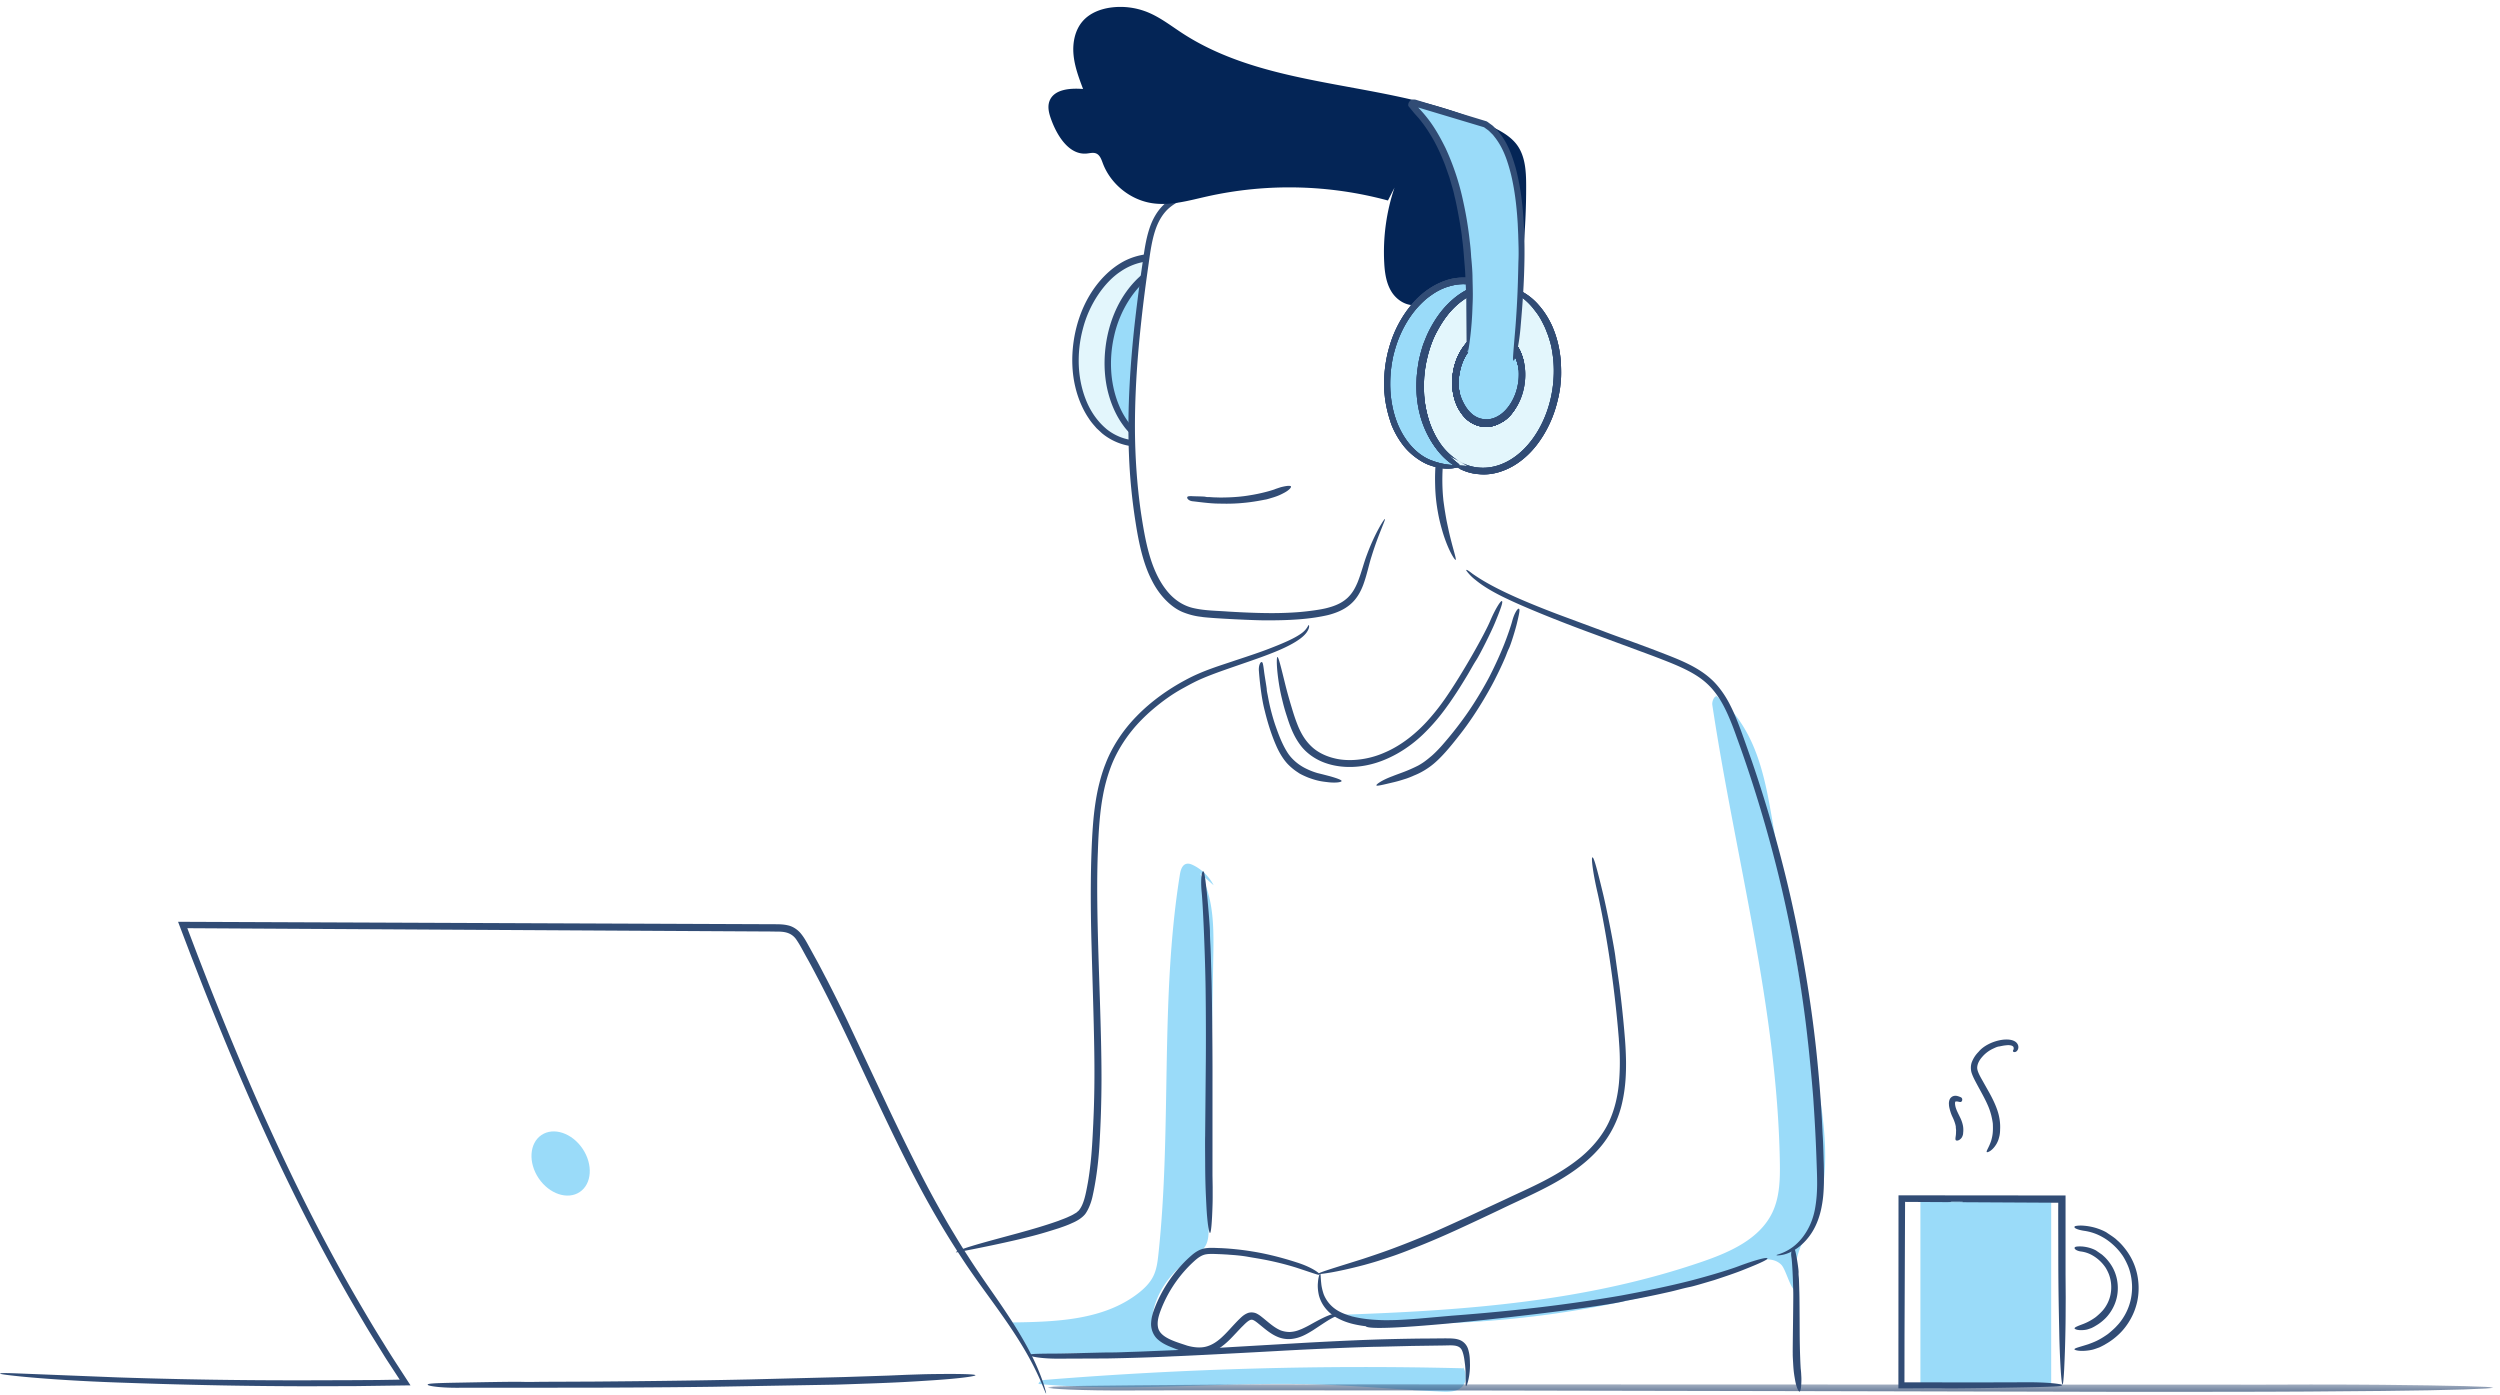 <svg xmlns="http://www.w3.org/2000/svg" xmlns:xlink="http://www.w3.org/1999/xlink" width="362" height="202" viewBox="0 0 362 202">
    <defs>
        <path id="a" d="M.762.572h209.25V1.68H.762z"/>
    </defs>
    <g fill="none" fill-rule="evenodd">
        <path fill="#FFF" d="M-1037-138H403v1499h-1440z"/>
        <path fill="#9ADBF9" d="M278.075 200.379h18.937v-26.562h-18.937zM212.007 198.132a573.445 573.445 0 0 0-60.629 1.67c-.42.035-.957.177-.995.597 13.061 1.213 26.22-.294 39.333.046 6.365.164 12.711.764 19.072 1.062 1.067.05 2.288.028 2.99-.776.861-.986.404-2.56-.395-3.595M248.817 100.935c-.436-.483-.968.506-.871 1.15 3.324 22.053 9.38 43.815 9.775 66.114.045 2.52-.005 5.139-1.101 7.408-1.833 3.788-6.078 5.684-10.057 7.056-16.818 5.799-34.34 7.1-52.12 7.705 1.708.118 2.672 1.115 4.392 1.189 16.246.698 33.652-1.574 49.058-6.514 2.964-.95 7.81-4.11 10.026-1.921.77.76 1.502 4.33 2.31 3.61.393-.35-.376-1.944-.337-2.468.164-2.17.674-3.69 1.754-5.578 3.91-6.838 2.687-15.334 1.346-23.097l-6.317-36.556c-.62-3.59-1.25-7.21-2.614-10.586-1.365-3.376-3.544-6.534-6.655-8.428M175.737 128.188a6.615 6.615 0 0 0-2.962-2.91c-.306-.15-.647-.278-.977-.198-.627.151-.847.914-.95 1.551-2.915 18.14-1.143 36.724-3.112 54.991-.116 1.074-.251 2.17-.724 3.142-.485.998-1.297 1.801-2.173 2.484-5.014 3.91-11.875 4.158-18.234 4.24.393 1.621 2.14 3.207 2.532 4.83 7.417-.663 14.685-.2 22.125-.5-1.174-.645-3.621-2.283-4.133-3.52-.393-.947-.271-2.029.002-3.017.819-2.978 2.929-5.499 5.499-7.214.702-.468 1.468-.91 1.904-1.636.439-.732.466-1.63.48-2.483l.674-39.554c.07-4.088.084-8.402-1.938-11.956"/>
        <path fill="#E3F6FC" d="M166.292 64.238c-.85.16-1.71.18-2.58.03-5.38-.9-8.73-7.59-7.5-14.95 1.23-7.35 6.59-12.58 11.96-11.68.74.12 1.44.36 2.09.68-4.59.7-8.61 5.61-9.47 12.04-.83 6.18 1.54 11.79 5.5 13.88"/>
        <path fill="#9ADBF9" d="M175.252 52.288c-.47 3.54-2.95 6.13-5.54 5.79-2.59-.35-4.3-3.5-3.83-7.04.48-3.54 2.96-6.13 5.54-5.78 2.59.34 4.3 3.49 3.83 7.03"/>
        <path fill="#9ADBF9" d="M165.882 51.038c.48-3.54 2.96-6.13 5.54-5.78 2.59.34 4.3 3.49 3.83 7.03-.47 3.54-2.95 6.13-5.54 5.79-2.59-.35-4.3-3.5-3.83-7.04m6.48-12.75a7.372 7.372 0 0 0-2.1.03c-4.59.7-8.61 5.61-9.47 12.04-.83 6.18 1.54 11.79 5.5 13.88 0 .01.01 0 .01 0 .77.42 1.6.69 2.48.81 5.4.72 10.58-4.69 11.57-12.08.98-7.39-2.59-13.96-7.99-14.68"/>
        <path fill="#9ADBF9" d="M175.252 52.288c-.47 3.54-2.95 6.13-5.54 5.79-2.59-.35-4.3-3.5-3.83-7.04.48-3.54 2.96-6.13 5.54-5.78 2.59.34 4.3 3.49 3.83 7.03"/>
        <path fill="#9ADBF9" d="M175.252 52.288c-.47 3.54-2.95 6.13-5.54 5.79-2.59-.35-4.3-3.5-3.83-7.04.48-3.54 2.96-6.13 5.54-5.78 2.59.34 4.3 3.49 3.83 7.03"/>
        <path fill="#314C75" d="M175.573 52.344c.077.013.12.088.059.657-.071.564-.21 1.644-.928 3.54-.361.95-1.178 2.627-2.282 4.003-1.073 1.404-2.451 2.401-2.978 2.694-1.037.623-2.118 1.074-3.31 1.29-.472.107-.96.108-1.441.126-1.955-.005-3.808-.822-5.131-1.922l-.794-.74c-.307-.367-.723-.797-1.093-1.377-.778-1.129-1.541-2.73-1.987-4.66-.912-3.842-.403-9.024 2.094-13.206 1.242-2.072 2.967-3.868 4.994-4.938a9.605 9.605 0 0 1 3.142-.984c1.053-.08 2.067-.02 2.958.247 1.807.478 3.035 1.524 3.796 2.285.75.796 1.106 1.347 1.154 1.42.432.548.978 1.594 1.226 2.2.357.89.542 1.463.66 1.98.142.511.229.964.316 1.638a15.683 15.683 0 0 1-.045 4.294c-.184.97-.34 1.465-.41 1.453-.214-.02.17-2.132-.43-5.61-.22-1.256-.576-2.309-1.096-3.475-.54-1.148-1.283-2.457-2.763-3.757l-.773-.563c-.381-.2-.821-.482-1.317-.64-.97-.38-2.033-.465-2.445-.454-.101.013-.618-.028-1.434.141a8.65 8.65 0 0 0-3.06 1.334c-2.318 1.522-4.552 4.713-5.466 8.34a17.871 17.871 0 0 0-.571 5.452c.094 1.766.474 3.405 1.009 4.75 1.064 2.736 2.765 4.048 3.003 4.27 1.128.911 2.704 1.611 4.408 1.646 1.697.012 3.433-.579 4.783-1.56 2.767-1.946 4.113-4.758 4.587-5.934.956-2.422 1.366-3.97 1.565-3.94"/>
        <path fill="#314C75" d="M180.252 52.73c.077.01.124.084.08.654-.052.567-.153 1.65-.808 3.569-.33.96-1.09 2.665-2.149 4.077-1.024 1.439-2.37 2.48-2.887 2.792-1.014.657-2.082 1.143-3.264 1.398-.47.123-.956.14-1.436.175-1.956.059-3.835-.695-5.193-1.75l-.817-.715c-.32-.356-.75-.771-1.14-1.34-.814-1.102-1.63-2.676-2.14-4.591-1.038-3.81-.702-9.004 1.653-13.268 1.172-2.112 2.837-3.964 4.828-5.101a9.618 9.618 0 0 1 3.107-1.088c1.05-.115 2.065-.088 2.964.149 1.823.418 3.085 1.422 3.87 2.158.778.77 1.151 1.309 1.202 1.38.448.534 1.03 1.56 1.296 2.158.387.877.593 1.444.728 1.956.158.507.26.957.37 1.628.3 1.854.202 3.319.097 4.294-.151.974-.29 1.475-.36 1.465-.215-.014.099-2.137-.616-5.594-.262-1.247-.655-2.287-1.213-3.436-.578-1.13-1.363-2.413-2.886-3.662l-.792-.537c-.389-.188-.835-.455-1.337-.597-.98-.347-2.047-.396-2.46-.372-.099.016-.617-.007-1.427.188a8.7 8.7 0 0 0-3.013 1.435c-2.266 1.599-4.393 4.863-5.186 8.516a17.862 17.862 0 0 0-.39 5.47c.154 1.76.588 3.387 1.167 4.713 1.153 2.699 2.897 3.955 3.143 4.168 1.157.873 2.756 1.52 4.46 1.499 1.696-.045 3.41-.693 4.728-1.718 2.701-2.036 3.952-4.892 4.387-6.083.873-2.453 1.234-4.014 1.434-3.99M189.499 90.513c.039.005.067.037.06.2.004.166-.081.462-.371.878-.595.832-2.135 1.868-5.187 3.044-1.53.617-4.351 1.554-6.967 2.475-1.306.466-2.556.944-3.545 1.401-.978.462-1.751.909-2.158 1.126-1.635.891-3.055 1.931-4.443 3.108a25.93 25.93 0 0 0-1.588 1.481c-2.045 2.072-3.605 4.511-4.5 6.954a23.997 23.997 0 0 0-1.121 4.18c-.391 2.08-.607 4.8-.705 7.933-.258 6.26.057 14.094.3 21.79.12 3.849.225 7.665.224 11.236a163.86 163.86 0 0 1-.313 9.747c-.188 2.86-.561 5.249-.936 6.94-.336 1.73-1.052 2.737-1.152 2.837-.444.534-1.182.977-1.858 1.256-.69.329-1.383.555-1.88.732-2.926.934-3.678 1.097-5.79 1.618-2.92.685-5.212 1.14-6.767 1.452-1.563.298-2.364.49-2.391.42-.03-.07.76-.437 2.296-.894 1.53-.471 3.792-1.072 6.647-1.847 2.064-.569 3.854-1.08 5.89-1.797.495-.2 1.032-.374 1.542-.625.266-.115.53-.24.768-.391.115-.074.265-.14.359-.222a4.96 4.96 0 0 1 .275-.24c.743-.867 1.018-2.33 1.325-3.998.115-.605.382-2.376.527-4.198.154-1.82.223-3.681.265-4.416.008-.36.198-3.632.167-8.386-.022-4.756-.246-10.997-.412-17.277-.18-6.28-.17-12.608.197-17.51.184-2.454.529-4.548.92-6.075.386-1.53.764-2.5.878-2.784.895-2.374 2.468-4.861 4.543-6.97 2.062-2.124 4.566-3.897 7.08-5.238 2.53-1.376 5.112-2.106 7.202-2.828 2.109-.692 3.793-1.266 4.806-1.663 2.03-.777 3.618-1.467 4.578-2.126.997-.638 1.148-1.336 1.235-1.322"/>
        <path fill="#314C75" d="M174.189 126.165c.156-.012.248.172.552 2.97.149 1.406.47 5.101.461 5.921.003.82.068 1.587.096 2.391l.035.96c.036 1.286.072 2.55.103 3.705.038 1.265.151 8.177.133 14.824l-.001 13.27.027 1.716c-.003 1.31.009 1.642-.02 2.576-.075 2.581-.217 4.035-.367 4.038-.148.003-.401-1.47-.528-4.032-.091-1.854-.162-3.22-.172-6.19 0-.54-.029-3.134-.004-3.77l.1-11.096c.038-5.419-.035-10.888-.053-11.41-.08-4.302-.36-10.95-.548-12.829-.184-1.879.029-3.03.186-3.044M212.312 82.538c.055-.056.187-.02.933.56.782.537 2.271 1.55 5.353 2.968 1.541.726 4.4 1.914 7.13 2.94l6.237 2.315c1.85.72 3.621 1.32 5.455 1.997l2.188.819c2.883 1.129 5.918 2.155 8.138 4.176.603.529 1.81 1.808 2.838 3.897 1.055 2.082 1.948 4.83 3.065 7.946 2.156 6.256 4.47 14.197 6.152 22.123 1.705 7.92 2.834 15.797 3.39 21.76.587 5.963.703 10.002.73 10.288.084 1.146.123 3.094.16 4.183.041 1.594.036 2.607-.002 3.507-.043.899-.102 1.69-.33 2.844-.315 1.589-.907 2.97-1.655 4-.737 1.037-1.583 1.746-2.334 2.184-.754.446-1.408.626-1.846.693-.44.069-.67.047-.673.016-.032-.112.94-.168 2.275-1.127 1.318-.935 2.9-2.92 3.356-5.937.352-2.167.251-4.112.17-6.401a238.726 238.726 0 0 0-.432-8.503c-.055-1.31-.649-7.567-.84-9.1-.043-.371-.386-3.797-1.176-8.725-.778-4.928-2.026-11.356-3.693-17.716-1.64-6.367-3.657-12.667-5.422-17.477-.848-2.42-1.707-4.413-2.595-5.738-.874-1.335-1.675-2.01-1.9-2.214-1.917-1.688-4.739-2.718-7.584-3.817l-8.6-3.186c-5.575-2.035-10.385-4.045-12.467-5.052-2.096-.97-3.688-1.953-4.673-2.78a6.387 6.387 0 0 1-1.063-1.014c-.218-.255-.313-.401-.285-.43M230.57 124.154c.139-.034.34.248 1.446 4.827.578 2.298 1.784 8.397 1.917 9.766.192 1.362.37 2.638.56 3.974l.195 1.6c.252 2.144.46 4.25.612 6.19.04.53.125 1.656.15 3.232.009 1.574-.037 3.62-.555 5.906-.494 2.278-1.63 4.792-3.51 6.84-1.853 2.071-4.264 3.701-6.73 5.043-2.482 1.343-5.006 2.436-7.32 3.56a451.24 451.24 0 0 1-6.368 2.982c-3.752 1.72-6.367 2.705-6.55 2.78-.735.298-1.992.776-2.707 1.015-2.092.706-2.63.868-4.146 1.29-2.101.555-3.761.91-4.897 1.105-1.138.194-1.747.257-1.764.184-.037-.165 2.342-.868 6.412-2.149 2.935-.972 5.085-1.708 9.649-3.613.837-.328 4.77-2.133 5.74-2.574l5.512-2.564c3.107-1.485 7.322-3.185 10.758-6.048 1.7-1.427 3.126-3.174 4.01-5.068.88-1.899 1.274-3.872 1.44-5.6.299-3.476-.014-5.985-.017-6.416a172.47 172.47 0 0 0-1.423-12.167c-.618-4.03-1.33-7.533-1.684-9.072-.705-3.078-.888-4.983-.73-5.023"/>
        <path fill="#314C75" d="M255.915 182.195c.053.12-.127.362-3.654 1.75-.885.358-2.517.912-4.061 1.418-1.556.46-3.017.902-3.56 1-1.08.22-2.072.533-3.131.755l-1.262.279c-1.691.368-3.36.696-4.89.975-3.32.988-36.772 4.937-37.608 3.66-.646-.06-1.74-.268-2.342-.458-.884-.26-1.412-.541-1.875-.78-.445-.278-.843-.525-1.318-1.027a5.079 5.079 0 0 1-1.231-2.176c-.16-.706-.197-1.312-.154-1.79.065-.96.273-1.426.323-1.418.098.012.06.522.16 1.424.038.45.154.992.354 1.588a4.712 4.712 0 0 0 1.179 1.739c.838.783 1.826 1.16 2.978 1.49 1.176.297 2.582.493 4.538.537.357.004 1.39.009 2.445-.05 1.053-.05 2.125-.142 2.548-.168.207-.02 2.106-.186 4.86-.431 2.75-.205 6.352-.515 9.964-.906 7.229-.743 14.464-1.974 15.147-2.125 2.834-.527 6.434-1.261 9.596-2.076 3.158-.827 5.889-1.684 7.062-2.148 2.368-.87 3.859-1.23 3.932-1.062M259.676 180.763c.156-.017.241.05.451 1.154.106.555.333 2.021.308 2.35-.019.327.038.631.05.951l.014.382.045 1.474c.023.503.04 3.251.05 5.878.008 1.315.033 2.6.07 3.569.033.968.076 1.618.08 1.665.024.183.053.496.062.672.026.515.044.645.036 1.014-.013 1.02-.116 1.608-.267 1.625-.145.016-.434-.542-.626-1.55-.13-.732-.234-1.272-.298-2.455-.008-.215-.08-1.248-.06-1.501-.03-.259.108-8.527.07-8.932-.03-1.7-.145-4.328-.27-5.066-.12-.736.13-1.212.285-1.23M.02 198.905c.006-.078.281-.12 2.546-.034l14.477.576a756.61 756.61 0 0 0 18.09.386c6.832.072 13.242.018 15.562.017l4.12-.026c.678-.01 1.351-.023 2.023-.033l1.006-.019.035-.004-.013-.016-.196-.298-.74-1.132c-.49-.758-.998-1.507-1.47-2.287-.956-1.552-1.94-3.087-2.852-4.657-3.75-6.28-7.139-12.626-10.05-18.514-.829-1.7-2.668-5.387-5.463-11.632a393.12 393.12 0 0 1-4.874-11.368 537.465 537.465 0 0 1-2.93-7.266c-.507-1.306-1.034-2.656-1.578-4.053l-1.93-5.07c19.053.077 48.261.198 72.956.3l8.924.036 4.252.017c.685.007 1.416-.018 2.172.163.767.162 1.491.678 1.933 1.255.465.578.78 1.18 1.092 1.743l.93 1.69c.621 1.106 1.171 2.208 1.732 3.262a255.724 255.724 0 0 1 2.97 5.962l5.917 12.581a379.293 379.293 0 0 0 4.285 8.746 150.901 150.901 0 0 0 3.844 7.125c.501.9 1.003 1.72 1.54 2.608a81.83 81.83 0 0 0 1.835 2.94c1.964 3.072 3.91 5.701 5.478 8.077 1.585 2.363 2.82 4.453 3.7 6.207a31.455 31.455 0 0 1 1.741 4.116c.304.964.424 1.47.391 1.48-.039.011-.237-.478-.62-1.415a41.895 41.895 0 0 0-1.965-4.002c-.946-1.705-2.238-3.732-3.87-6.037-1.615-2.318-3.6-4.896-5.61-7.947-5.814-8.84-9.146-15.935-16.267-31.2-.658-1.383-2.559-5.402-4.648-9.394-.524-.997-1.045-2-1.579-2.95-.533-.936-1.02-1.92-1.517-2.65-.94-1.535-2.56-1.246-3.47-1.305l-84.805-.48a4186.17 4186.17 0 0 0 1.492 3.925l1.623 4.181a568.434 568.434 0 0 0 3.042 7.55c1.936 4.67 3.636 8.632 5.11 11.87 2.931 6.482 4.764 10.147 5.203 11.031 2.322 4.7 5.065 9.878 7.83 14.668 1.388 2.391 2.75 4.704 4.073 6.807a114.099 114.099 0 0 0 1.901 3.013l2.046 3.153c-2.777.037-5.457.074-8.036.11-2.394.006-4.694.014-6.892.021a759.546 759.546 0 0 1-11.933-.116c-7.084-.129-12.357-.317-15.422-.423-5.369-.19-9.658-.477-12.602-.735a91.875 91.875 0 0 1-3.375-.345c-.768-.097-1.166-.169-1.164-.208"/>
        <g transform="translate(151 199.878)">
            <mask id="b" fill="#fff">
                <use xlink:href="#a"/>
            </mask>
            <path fill="#314C75" d="M.762 1.056C.762.899 1.53.82 12.74.718 18.376.666 33.151.54 36.415.578c3.265.04 6.335-.001 9.542-.001h3.83c5.131.003 10.174.005 14.784.005 10.093 0 110.29.047 112.171.036 1.882-.012 5.075-.025 6.86-.021 5.233.013 6.562.005 10.297.042 10.311.1 16.113.267 16.113.417 0 .148-5.898.376-16.123.477-7.405.074-12.859.135-24.717.137-2.157 0-12.514.025-15.058 0-2.47-.024-85.746-.205-89.926-.205-17.196 0-43.797-.056-51.347-.007-7.55.05-12.079-.245-12.079-.402" mask="url(#b)"/>
        </g>
        <path fill="#314C75" d="M149.079 196.233c.006-.158.263-.225 3.94-.235 1.854-.017 6.7-.168 7.772-.165 1.072.01 2.079-.056 3.132-.083l1.257-.043 4.85-.202c1.658-.047 10.702-.594 19.427-1.097 4.362-.237 8.645-.428 11.88-.504 3.234-.078 5.414-.092 5.57-.088l2.262-.021c.842.004 1.446-.004 2.014.172.554.157 1.115.59 1.369 1.295.317.965.28 1.7.303 2.39-.005.679-.067 1.25-.145 1.706-.162.912-.361 1.364-.428 1.35-.08-.016-.05-.51-.053-1.406a16.725 16.725 0 0 0-.086-1.634c-.078-.616-.148-1.413-.42-2.068-.382-.94-1.44-.79-2.693-.773l-4.603.067-4.942.12c-.405-.02-7.442.21-14.552.615-7.108.396-14.297.752-14.986.765-2.826.146-6.43.252-9.64.313-3.208.014-6.02.026-7.264.03-2.49-.01-3.971-.35-3.964-.504M61.928 200.514c.002-.157.294-.233 4.543-.308 2.138-.038 7.738-.151 8.976-.117 1.237.04 2.401-.005 3.616-.008l1.452-.004 5.603-.026c1.914-.015 12.365-.087 22.424-.308l13.681-.347 6.402-.211 2.598-.111c1.983-.063 2.486-.091 3.902-.108 3.91-.053 6.115.016 6.121.167.006.147-2.218.472-6.089.727-2.803.183-4.869.322-9.364.476-.818.025-4.744.178-5.709.178-.468.007-8.597.148-16.808.29-8.21.112-16.504.126-17.297.131l-19.473.013c-2.863.029-4.579-.277-4.578-.434"/>
        <path fill="#314C75" d="M191.065 184.524c-.074.175-.28.04-3.448-.997a42.32 42.32 0 0 0-3.656-.95c-1.394-.3-2.716-.491-3.191-.581-.951-.176-1.86-.25-2.808-.315-.376-.035-.755-.046-1.131-.071-.75-.02-1.547-.086-2.161.01-.599.09-1.12.443-1.613.874-.526.476-2.355 2.098-3.894 4.88a18.712 18.712 0 0 0-1.057 2.27c-.312.803-.57 1.672-.443 2.447.195 1.576 2.513 2.172 4.254 2.76.911.253 1.834.354 2.667.153.836-.202 1.581-.686 2.232-1.27.654-.583 1.233-1.245 1.811-1.87.292-.311.577-.617.875-.902.29-.282.619-.592 1.073-.787.448-.22 1.082-.155 1.445.06.388.2.63.425.872.61.478.39.874.726 1.212.983.673.519 1.107.704 1.164.732.456.237 1.269.363 1.735.293.681-.067 1.107-.27 1.482-.414.375-.17.7-.326 1.184-.591 1.325-.743 2.449-1.345 3.287-1.558.838-.225 1.308-.162 1.31-.104.012.089-.429.202-1.152.56-.735.35-1.691 1.027-2.996 1.877-.953.586-1.869 1.132-3.151 1.262a4.087 4.087 0 0 1-2.064-.348c-.708-.307-1.375-.806-2.067-1.377l-.671-.546c-.305-.246-.656-.506-.879-.514-.437-.086-1.198.793-1.44 1.01-.066.062-.385.393-.902.949-.526.545-1.225 1.365-2.324 2.12a5.38 5.38 0 0 1-1.996.843c-.768.148-1.588.1-2.372-.072-.789-.17-1.554-.446-2.304-.74-.744-.297-1.56-.61-2.256-1.224-.724-.598-1.088-1.634-1.004-2.515.057-.89.35-1.682.644-2.404a19.445 19.445 0 0 1 2.075-3.803c1.492-2.12 2.919-3.296 3.16-3.514.501-.43 1.162-.882 1.966-1 .786-.116 1.518-.036 2.282-.021 1.522.074 3.082.244 4.537.484 2.916.47 5.39 1.253 6.476 1.603 2.186.697 3.301 1.58 3.237 1.708"/>
        <path fill="#FFF" d="M199.021 24.74c-8.19-.033-16.365.97-24.38 2.657-2.129.448-4.358 1.003-5.928 2.51-1.914 1.837-2.419 4.66-2.799 7.286-1.918 13.226-3.216 26.763-.76 39.899.502 2.684 1.181 5.392 2.639 7.7.849 1.344 1.983 2.549 3.416 3.237 1.482.712 3.17.825 4.812.927 4.786.295 9.608.59 14.36-.053 1.901-.257 3.899-.726 5.241-2.095 1.31-1.337 1.748-3.27 2.279-5.063a34.712 34.712 0 0 1 2.701-6.561"/>
        <path fill="#314C75" d="M199.02 24.811c0 .078-.119.138-1.105.193-.986.066-2.84.111-6.294.39-1.739.136-4.877.473-7.816.916-2.938.44-5.676.97-6.67 1.144-1.978.371-3.88.7-5.646 1.382-.702.275-1.365.624-1.936 1.071-1.164.887-1.892 2.226-2.33 3.627-.44 1.41-.648 2.874-.849 4.29-.209 1.548-.983 6.548-1.559 13.231-.279 3.341-.487 7.106-.475 11.056.022 3.95.286 8.085.873 12.134.614 4.018 1.334 8.13 3.568 11.064 1.093 1.465 2.554 2.453 4.178 2.775 1.614.352 3.288.35 4.801.466 3.036.187 5.57.255 7.377.22 1.81-.036 2.892-.135 3.035-.146 1.151-.099 3.102-.333 4.112-.623 1.501-.396 2.3-.926 2.884-1.477.578-.567.978-1.18 1.41-2.2.57-1.42.902-2.846 1.358-4.013a30.05 30.05 0 0 1 1.251-2.913c.77-1.536 1.294-2.28 1.353-2.249.072.04-.307.88-.92 2.466a44.922 44.922 0 0 0-1.019 2.95c-.38 1.165-.632 2.545-1.194 4.093-.412 1.108-1.016 2.147-1.933 2.9-.903.757-2.003 1.202-3.177 1.505-2.366.544-5.066.774-8.784.763-1.37.032-7.77-.269-9.39-.479-.189-.053-1.215-.067-2.789-.685-1.59-.62-3.377-2.269-4.553-4.634-1.226-2.356-1.876-5.325-2.357-8.44a82.736 82.736 0 0 1-.955-9.863c-.27-6.75.251-13.52.821-18.73.585-5.213 1.16-8.89 1.244-9.534.191-1.32.395-2.754.853-4.206.446-1.44 1.235-2.933 2.531-3.966 1.29-1.037 2.881-1.56 4.416-1.932 1.547-.359 3.075-.645 4.567-.927 5.961-1.117 11.264-1.59 13.605-1.77 2.344-.184 4.227-.185 5.52-.113 1.293.068 1.995.188 1.994.264M206.653 55.545c-.074-.022-.117-.088-.037-.518.09-.425.28-1.227.902-2.635.309-.71.957-1.957 1.728-3.041.749-1.105 1.723-1.991 2.13-2.237.783-.521 1.616-.95 2.564-1.101a5.025 5.025 0 0 1 1.15-.055 4.151 4.151 0 0 1 2.174.774c.63.443 1.079 1.045 1.405 1.64.175.327.517 1.045.719 2.086.21 1.044.25 2.382.088 3.875a15.638 15.638 0 0 1-1.321 4.78c-.74 1.608-1.94 3.247-3.697 4.128-.866.434-1.79.667-2.684.803-.447.067-.89.11-1.322.142l-1.1.058c-.017-.004-.02.008-.022.027l-.091.499-.165 1.127c-.09.735-.15 1.433-.183 2.08-.127 2.589.112 4.33.11 4.453.066.492.182 1.326.262 1.79.22 1.363.322 1.7.52 2.665.607 2.657 1.152 4.118.993 4.185-.113.055-1.038-1.29-1.857-3.961-.282-.967-.508-1.816-.69-2.83a24.634 24.634 0 0 1-.414-3.807c-.005-.294-.038-1.15-.006-2.018.024-.868.1-1.748.154-2.092.01-.084.053-.511.163-1.192.029-.17.048-.357.089-.557.044-.234.092-.484.14-.75l.062-.327.03-.167c.02-.045-.005-.143.075-.12l.713-.024.826-.034c1.078-.06 2.324-.165 3.508-.635 1.186-.451 2.232-1.38 2.994-2.543 1.529-2.346 2.106-5.276 2.106-7.463.048-2.227-.695-3.638-.827-3.842-.5-.951-1.507-1.79-2.767-1.871-1.254-.11-2.545.414-3.5 1.214-.974.795-1.692 1.78-2.246 2.62-.555.846-.925 1.57-1.134 2.023-.823 1.804-1.374 2.895-1.542 2.85"/>
        <path fill="#042556" d="M201.922 27.174a29.27 29.27 0 0 0-1.49 10.805c.074 1.481.28 3.01 1.064 4.27.784 1.258 2.278 2.177 3.732 1.883a17.126 17.126 0 0 0-.534 11.015c.291 1 1.06 2.185 2.057 1.892.578-.17.893-.777 1.142-1.325l1.667-3.662c.646-1.42 1.318-2.879 2.447-3.959 1.128-1.079 2.835-1.704 4.286-1.126.782.311 1.716.924 2.347.367.267-.237.354-.612.426-.963a96.911 96.911 0 0 0 1.921-19.562c-.007-2.01-.122-4.153-1.295-5.783-.866-1.202-2.203-1.967-3.533-2.618-14.138-6.922-31.76-5.008-44.954-13.597-1.65-1.074-3.224-2.31-5.05-3.05a10.48 10.48 0 0 0-5.129-.69c-1.57.183-3.159.77-4.212 1.951-1.156 1.293-1.524 3.14-1.37 4.867.153 1.727.772 3.374 1.384 4.996-1.854-.145-4.22.017-4.866 1.761-.34.92-.022 1.942.326 2.86.885 2.328 2.59 4.962 5.07 4.727.46-.044.945-.188 1.372-.008.54.227.75.861.955 1.41 1.13 3.011 3.97 5.311 7.151 5.788 2.655.4 5.324-.389 7.944-.977a54.653 54.653 0 0 1 26.195.587"/>
        <path fill="#314C75" d="M171.907 72.034c.029-.154.103-.22.918-.179.412.019 1.48.024 1.71.075.23.065.455.036.685.051l.275.018c.368.028.73.026 1.062.039.362.003 2.354.022 4.245-.293a24.511 24.511 0 0 0 2.544-.525 16.85 16.85 0 0 0 1.168-.344 5.56 5.56 0 0 1 .464-.171c.359-.115.445-.156.71-.213.73-.17 1.184-.189 1.244-.048.059.132-.25.517-.93.885-.491.262-.858.458-1.71.719-.156.042-.897.284-1.09.296-.092.012-1.668.355-3.283.487-1.614.161-3.245.093-3.4.09-1.284.008-3.246-.281-3.805-.334-.565-.051-.84-.399-.807-.553"/>
        <path fill="#9ADBF9" d="M211.292 67.404c-.85.16-1.71.18-2.58.03-5.38-.9-8.73-7.59-7.5-14.95 1.23-7.35 6.59-12.58 11.96-11.68.74.12 1.44.36 2.09.68-4.59.7-8.61 5.61-9.47 12.04-.83 6.18 1.54 11.79 5.5 13.88"/>
        <path fill="#9ADBF9" d="M220.252 55.455c-.47 3.54-2.95 6.13-5.54 5.79-2.59-.35-4.3-3.5-3.83-7.04.48-3.54 2.96-6.13 5.54-5.78 2.59.34 4.3 3.49 3.83 7.03"/>
        <path fill="#E3F6FC" d="M210.882 54.205c.48-3.54 2.96-6.13 5.54-5.78 2.59.34 4.3 3.49 3.83 7.03-.47 3.54-2.95 6.13-5.54 5.79-2.59-.35-4.3-3.5-3.83-7.04m6.48-12.75a7.373 7.373 0 0 0-2.1.03c-4.59.7-8.609 5.61-9.47 12.04-.83 6.18 1.54 11.79 5.5 13.88 0 .01.01 0 .01 0 .77.42 1.601.69 2.48.81 5.4.72 10.58-4.69 11.57-12.08.98-7.39-2.59-13.96-7.99-14.68"/>
        <path fill="#9ADBF9" d="M220.252 55.455c-.47 3.54-2.95 6.13-5.54 5.79-2.59-.35-4.3-3.5-3.83-7.04.48-3.54 2.96-6.13 5.54-5.78 2.59.34 4.3 3.49 3.83 7.03"/>
        <path fill="#9ADBF9" d="M220.252 55.455c-.47 3.54-2.95 6.13-5.54 5.79-2.59-.35-4.3-3.5-3.83-7.04.48-3.54 2.96-6.13 5.54-5.78 2.59.34 4.3 3.49 3.83 7.03"/>
        <path fill="#314C75" d="M211.305 67.474c.014.072-.037.16-.609.28-.558.094-1.725.3-3.703-.403-.993-.335-2.65-1.38-3.752-2.797-1.113-1.4-1.758-2.959-1.914-3.533a18.34 18.34 0 0 1-.786-3.39c-.035-.466-.11-.929-.108-1.393a19.309 19.309 0 0 1 .555-5.329c.235-.842.913-3.75 3.307-6.679 1.176-1.445 2.858-2.836 4.94-3.576 1.033-.386 2.182-.512 3.302-.44.28.03.563.046.84.092a7.87 7.87 0 0 1 1.246.338c.453.161.811.344 1.18.52.352.17.818.39 1.053.517-.692.146-1.383.282-2.043.468l-.996.262c-.203.07-.295.126-.449.19a5.726 5.726 0 0 0-.806.414c-.269.14-.513.316-.757.49-.975.697-1.799 1.553-2.482 2.456-1.378 1.81-2.163 3.808-2.614 5.533-.87 3.504-.492 5.907-.493 6.052.05.644.263 1.716.4 2.308.447 1.73.677 2.133 1.212 3.277a11.005 11.005 0 0 0 2.415 3.226c.343.32.624.546.82.694.19.158.28.257.262.29-.017.033-.147.005-.387-.088-.246-.082-.587-.25-1.005-.524-.824-.543-1.969-1.543-2.892-3.172a14.086 14.086 0 0 1-1.458-3.6c-.333-1.33-.569-2.91-.462-5.066.011-.392.118-1.525.327-2.662.24-1.13.577-2.258.766-2.682.083-.149.437-1.375 1.595-3.204.582-.906 1.375-1.965 2.527-2.963a10.713 10.713 0 0 1 2.002-1.387c.184-.114.39-.197.592-.288l.31-.136.155-.069.033-.01c.078-.025.158-.048.232-.058.07-.003.027-.022-.007-.038l-.104-.046a1.582 1.582 0 0 0-.126-.04 4.456 4.456 0 0 0-.688-.1c-.933-.14-1.928-.032-2.88.25-.96.266-1.874.742-2.68 1.334-.829.568-1.528 1.28-2.147 1.991-2.455 2.941-3.08 6.08-3.217 6.47a18.646 18.646 0 0 0-.5 4.887c.054 1.74.39 3.523 1.004 5.088.617 1.565 1.517 2.89 2.455 3.795.93.922 1.877 1.412 2.471 1.63 1.187.461 2.206.62 2.92.67.714.057 1.13.067 1.144.15"/>
        <path fill="#314C75" d="M220.323 55.464c.077.01.13.05.135.33.002.28-.024.814-.321 1.765a7.793 7.793 0 0 1-1.015 2.04c-.496.726-1.168 1.263-1.436 1.412-.521.316-1.053.583-1.662.716-.24.062-.491.073-.738.09-1.01.035-1.98-.361-2.671-.897-.387-.265-1.57-1.405-2.062-3.335-.515-1.892-.347-4.448.823-6.56.582-1.046 1.408-1.972 2.416-2.548a4.83 4.83 0 0 1 1.582-.553c.539-.061 1.059-.043 1.519.076.936.214 1.58.725 1.977 1.097.394.389.582.659.607.695.23.265.528.776.659 1.075.36.883.425 1.12.525 1.785.217 1.856-.23 2.839-.338 2.812-.178-.02-.152-1.048-.541-2.645a6.863 6.863 0 0 0-.608-1.573c-.277-.512-.644-1.088-1.321-1.642-.128-.09-.502-.366-.94-.492a3.43 3.43 0 0 0-1.076-.167c-.073.002-.946-.038-1.981.706-1.033.715-2.037 2.218-2.42 3.92-.418 1.698-.215 3.524.33 4.752.53 1.258 1.328 1.834 1.44 1.933.53.397 1.253.695 2.027.685a3.77 3.77 0 0 0 2.168-.787c1.256-.94 1.849-2.282 2.038-2.845.383-1.151.706-1.862.884-1.845"/>
        <path fill="#314C75" d="M210.813 54.195c-.078-.01-.131-.05-.135-.332-.002-.279.026-.812.324-1.762a7.846 7.846 0 0 1 1.018-2.039c.496-.725 1.168-1.263 1.436-1.412.522-.315 1.054-.582 1.665-.712.241-.063.491-.072.739-.089 1.005-.026 1.976.36 2.668.901.387.265 1.568 1.407 2.056 3.338.51 1.894.344 4.446-.826 6.56-.583 1.046-1.412 1.97-2.42 2.544a4.914 4.914 0 0 1-1.582.552c-.539.06-1.06.045-1.521-.078-.936-.218-1.576-.73-1.973-1.103-.392-.389-.58-.66-.605-.695-.231-.266-.528-.777-.658-1.076-.362-.883-.425-1.12-.526-1.785-.217-1.855.23-2.838.34-2.812.178.02.152 1.05.539 2.645.142.577.342 1.052.609 1.573.276.513.643 1.09 1.319 1.645.129.091.502.366.939.496.43.152.891.173 1.073.17.073-.006.947.035 1.984-.706 1.035-.713 2.039-2.215 2.422-3.917.416-1.699.22-3.524-.325-4.753-.529-1.258-1.324-1.836-1.435-1.935a3.408 3.408 0 0 0-2.029-.687 3.749 3.749 0 0 0-2.169.782c-1.255.94-1.849 2.281-2.04 2.844-.385 1.15-.711 1.861-.887 1.843"/>
        <path fill="#314C75" d="M217.354 41.525c-.01.083-.086.115-.631.136-.527.05-1.598.01-3.32.802-.866.382-2.32 1.36-3.365 2.62-1.073 1.234-1.783 2.608-2.053 3.09-.522.986-.867 1.984-1.16 3.04-.115.422-.207.85-.305 1.275a18.043 18.043 0 0 0-.27 5.036c.047.505.139 1.713.721 3.507.295.893.744 1.922 1.451 2.987a8.902 8.902 0 0 0 3.12 2.914l.994.549-1.228-.077c-.016-.001-.013.008-.015-.002l-.007-.013-.368-.357-1.118-1.09 1.759.993c.983.556 2.234.858 3.545.79 1.313-.063 2.669-.535 3.868-1.32 2.431-1.574 4.13-4.266 5.029-6.844.925-2.603 1.074-5.13.96-6.93-.122-1.808-.449-2.92-.469-3.027-.101-.305-.214-.724-.359-1.125-.162-.395-.299-.796-.427-1.07-.754-1.604-1.064-1.95-1.836-2.93-1.123-1.325-2.323-2.028-3.174-2.386-.419-.211-.77-.29-.998-.381-.231-.086-.35-.15-.345-.187.005-.037.137-.053.393-.045.254.01.643.015 1.122.16.963.229 2.369.87 3.668 2.24.927.994 1.585 1.993 2.174 3.24.556 1.259 1.056 2.785 1.273 4.935.025.392.107 1.528.053 2.683-.051.575-.092 1.156-.164 1.645l-.204 1.117c-.111.226-.564 3.48-3.031 6.774-1.208 1.619-2.986 3.2-5.16 3.95-1.072.388-2.236.55-3.34.433-1.107-.063-2.147-.423-3.025-.903l.474-.072c-.028.025-.025.034-.114.083-.026.01-.059.03-.136.039a.407.407 0 0 1-.322-.113c-.154-.192-.103-.237-.119-.283l.212.348c-1.585-.877-2.728-2.11-3.5-3.318-.786-1.21-1.253-2.385-1.573-3.381-.592-2.015-.647-3.314-.675-3.591-.132-1.54-.058-3.31.288-5.083a17.586 17.586 0 0 1 1.826-5.08c.836-1.541 1.893-2.838 2.938-3.75 1.037-.92 2.027-1.481 2.66-1.753 1.262-.576 2.407-.683 3.156-.612.758.075 1.137.266 1.127.337"/>
        <path fill="#314C75" d="M220.323 55.464c.077.01.13.05.135.33.002.28-.024.814-.321 1.765a7.793 7.793 0 0 1-1.015 2.04c-.496.726-1.168 1.263-1.436 1.412-.521.316-1.053.583-1.662.716-.24.062-.491.073-.738.09-1.01.035-1.98-.361-2.671-.897-.387-.265-1.57-1.405-2.062-3.335-.515-1.892-.347-4.448.823-6.56.582-1.046 1.408-1.972 2.416-2.548a4.83 4.83 0 0 1 1.582-.553c.539-.061 1.059-.043 1.519.076.936.214 1.58.725 1.977 1.097.394.389.582.659.607.695.23.265.528.776.659 1.075.36.883.425 1.12.525 1.785.217 1.856-.23 2.839-.338 2.812-.178-.02-.152-1.048-.541-2.645a6.863 6.863 0 0 0-.608-1.573c-.277-.512-.644-1.088-1.321-1.642-.128-.09-.502-.366-.94-.492a3.43 3.43 0 0 0-1.076-.167c-.073.002-.946-.038-1.981.706-1.033.715-2.037 2.218-2.42 3.92-.418 1.698-.215 3.524.33 4.752.53 1.258 1.328 1.834 1.44 1.933.53.397 1.253.695 2.027.685a3.77 3.77 0 0 0 2.168-.787c1.256-.94 1.849-2.282 2.038-2.845.383-1.151.706-1.862.884-1.845"/>
        <path fill="#314C75" d="M220.323 55.464c.077.01.13.05.135.33.002.28-.024.814-.321 1.765a7.793 7.793 0 0 1-1.015 2.04c-.496.726-1.168 1.263-1.436 1.412-.521.316-1.053.583-1.662.716-.24.062-.491.073-.738.09-1.01.035-1.98-.361-2.671-.897-.387-.265-1.57-1.405-2.062-3.335-.515-1.892-.347-4.448.823-6.56.582-1.046 1.408-1.972 2.416-2.548a4.83 4.83 0 0 1 1.582-.553c.539-.061 1.059-.043 1.519.076.936.214 1.58.725 1.977 1.097.394.389.582.659.607.695.23.265.528.776.659 1.075.36.883.425 1.12.525 1.785.217 1.856-.23 2.839-.338 2.812-.178-.02-.152-1.048-.541-2.645a6.863 6.863 0 0 0-.608-1.573c-.277-.512-.644-1.088-1.321-1.642-.128-.09-.502-.366-.94-.492a3.43 3.43 0 0 0-1.076-.167c-.073.002-.946-.038-1.981.706-1.033.715-2.037 2.218-2.42 3.92-.418 1.698-.215 3.524.33 4.752.53 1.258 1.328 1.834 1.44 1.933.53.397 1.253.695 2.027.685a3.77 3.77 0 0 0 2.168-.787c1.256-.94 1.849-2.282 2.038-2.845.383-1.151.706-1.862.884-1.845"/>
        <path fill="#314C75" d="M211.305 67.474c.014.072-.037.16-.609.28-.558.094-1.725.3-3.703-.403-.993-.335-2.65-1.38-3.752-2.797-1.113-1.4-1.758-2.959-1.914-3.533a18.34 18.34 0 0 1-.786-3.39c-.035-.466-.11-.929-.108-1.393a19.309 19.309 0 0 1 .555-5.329c.235-.842.913-3.75 3.307-6.679 1.176-1.445 2.858-2.836 4.94-3.576 1.033-.386 2.182-.512 3.302-.44.28.03.563.046.84.092a7.87 7.87 0 0 1 1.246.338c.453.161.811.344 1.18.52.352.17.818.39 1.053.517-.692.146-1.383.282-2.043.468l-.996.262c-.203.07-.295.126-.449.19a5.726 5.726 0 0 0-.806.414c-.269.14-.513.316-.757.49-.975.697-1.799 1.553-2.482 2.456-1.378 1.81-2.163 3.808-2.614 5.533-.87 3.504-.492 5.907-.493 6.052.05.644.263 1.716.4 2.308.447 1.73.677 2.133 1.212 3.277a11.005 11.005 0 0 0 2.415 3.226c.343.32.624.546.82.694.19.158.28.257.262.29-.017.033-.147.005-.387-.088-.246-.082-.587-.25-1.005-.524-.824-.543-1.969-1.543-2.892-3.172a14.086 14.086 0 0 1-1.458-3.6c-.333-1.33-.569-2.91-.462-5.066.011-.392.118-1.525.327-2.662.24-1.13.577-2.258.766-2.682.083-.149.437-1.375 1.595-3.204.582-.906 1.375-1.965 2.527-2.963a10.713 10.713 0 0 1 2.002-1.387c.184-.114.39-.197.592-.288l.31-.136.155-.069.033-.01c.078-.025.158-.048.232-.058.07-.003.027-.022-.007-.038l-.104-.046a1.582 1.582 0 0 0-.126-.04 4.456 4.456 0 0 0-.688-.1c-.933-.14-1.928-.032-2.88.25-.96.266-1.874.742-2.68 1.334-.829.568-1.528 1.28-2.147 1.991-2.455 2.941-3.08 6.08-3.217 6.47a18.646 18.646 0 0 0-.5 4.887c.054 1.74.39 3.523 1.004 5.088.617 1.565 1.517 2.89 2.455 3.795.93.922 1.877 1.412 2.471 1.63 1.187.461 2.206.62 2.92.67.714.057 1.13.067 1.144.15"/>
        <path fill="#314C75" d="M220.323 55.464c.077.01.13.05.135.33.002.28-.024.814-.321 1.765a7.793 7.793 0 0 1-1.015 2.04c-.496.726-1.168 1.263-1.436 1.412-.521.316-1.053.583-1.662.716-.24.062-.491.073-.738.09-1.01.035-1.98-.361-2.671-.897-.387-.265-1.57-1.405-2.062-3.335-.515-1.892-.347-4.448.823-6.56.582-1.046 1.408-1.972 2.416-2.548a4.83 4.83 0 0 1 1.582-.553c.539-.061 1.059-.043 1.519.076.936.214 1.58.725 1.977 1.097.394.389.582.659.607.695.23.265.528.776.659 1.075.36.883.425 1.12.525 1.785.217 1.856-.23 2.839-.338 2.812-.178-.02-.152-1.048-.541-2.645a6.863 6.863 0 0 0-.608-1.573c-.277-.512-.644-1.088-1.321-1.642-.128-.09-.502-.366-.94-.492a3.43 3.43 0 0 0-1.076-.167c-.073.002-.946-.038-1.981.706-1.033.715-2.037 2.218-2.42 3.92-.418 1.698-.215 3.524.33 4.752.53 1.258 1.328 1.834 1.44 1.933.53.397 1.253.695 2.027.685a3.77 3.77 0 0 0 2.168-.787c1.256-.94 1.849-2.282 2.038-2.845.383-1.151.706-1.862.884-1.845"/>
        <path fill="#314C75" d="M210.813 54.195c-.078-.01-.131-.05-.135-.332-.002-.279.026-.812.324-1.762a7.846 7.846 0 0 1 1.018-2.039c.496-.725 1.168-1.263 1.436-1.412.522-.315 1.054-.582 1.665-.712.241-.063.491-.072.739-.089 1.005-.026 1.976.36 2.668.901.387.265 1.568 1.407 2.056 3.338.51 1.894.344 4.446-.826 6.56-.583 1.046-1.412 1.97-2.42 2.544a4.914 4.914 0 0 1-1.582.552c-.539.06-1.06.045-1.521-.078-.936-.218-1.576-.73-1.973-1.103-.392-.389-.58-.66-.605-.695-.231-.266-.528-.777-.658-1.076-.362-.883-.425-1.12-.526-1.785-.217-1.855.23-2.838.34-2.812.178.02.152 1.05.539 2.645.142.577.342 1.052.609 1.573.276.513.643 1.09 1.319 1.645.129.091.502.366.939.496.43.152.891.173 1.073.17.073-.006.947.035 1.984-.706 1.035-.713 2.039-2.215 2.422-3.917.416-1.699.22-3.524-.325-4.753-.529-1.258-1.324-1.836-1.435-1.935a3.408 3.408 0 0 0-2.029-.687 3.749 3.749 0 0 0-2.169.782c-1.255.94-1.849 2.281-2.04 2.844-.385 1.15-.711 1.861-.887 1.843"/>
        <path fill="#314C75" d="M217.354 41.525c-.01.083-.086.115-.631.136-.527.05-1.598.01-3.32.802-.866.382-2.32 1.36-3.365 2.62-1.073 1.234-1.783 2.608-2.053 3.09-.522.986-.867 1.984-1.16 3.04-.115.422-.207.85-.305 1.275a18.043 18.043 0 0 0-.27 5.036c.047.505.139 1.713.721 3.507.295.893.744 1.922 1.451 2.987a8.902 8.902 0 0 0 3.12 2.914l.994.549-1.228-.077c-.016-.001-.013.008-.015-.002l-.007-.013-.368-.357-1.118-1.09 1.759.993c.983.556 2.234.858 3.545.79 1.313-.063 2.669-.535 3.868-1.32 2.431-1.574 4.13-4.266 5.029-6.844.925-2.603 1.074-5.13.96-6.93-.122-1.808-.449-2.92-.469-3.027-.101-.305-.214-.724-.359-1.125-.162-.395-.299-.796-.427-1.07-.754-1.604-1.064-1.95-1.836-2.93-1.123-1.325-2.323-2.028-3.174-2.386-.419-.211-.77-.29-.998-.381-.231-.086-.35-.15-.345-.187.005-.037.137-.053.393-.045.254.01.643.015 1.122.16.963.229 2.369.87 3.668 2.24.927.994 1.585 1.993 2.174 3.24.556 1.259 1.056 2.785 1.273 4.935.025.392.107 1.528.053 2.683-.051.575-.092 1.156-.164 1.645l-.204 1.117c-.111.226-.564 3.48-3.031 6.774-1.208 1.619-2.986 3.2-5.16 3.95-1.072.388-2.236.55-3.34.433-1.107-.063-2.147-.423-3.025-.903l.474-.072c-.028.025-.025.034-.114.083-.026.01-.059.03-.136.039a.407.407 0 0 1-.322-.113c-.154-.192-.103-.237-.119-.283l.212.348c-1.585-.877-2.728-2.11-3.5-3.318-.786-1.21-1.253-2.385-1.573-3.381-.592-2.015-.647-3.314-.675-3.591-.132-1.54-.058-3.31.288-5.083a17.586 17.586 0 0 1 1.826-5.08c.836-1.541 1.893-2.838 2.938-3.75 1.037-.92 2.027-1.481 2.66-1.753 1.262-.576 2.407-.683 3.156-.612.758.075 1.137.266 1.127.337"/>
        <path fill="#314C75" d="M220.323 55.464c.077.01.13.05.135.33.002.28-.024.814-.321 1.765a7.793 7.793 0 0 1-1.015 2.04c-.496.726-1.168 1.263-1.436 1.412-.521.316-1.053.583-1.662.716-.24.062-.491.073-.738.09-1.01.035-1.98-.361-2.671-.897-.387-.265-1.57-1.405-2.062-3.335-.515-1.892-.347-4.448.823-6.56.582-1.046 1.408-1.972 2.416-2.548a4.83 4.83 0 0 1 1.582-.553c.539-.061 1.059-.043 1.519.076.936.214 1.58.725 1.977 1.097.394.389.582.659.607.695.23.265.528.776.659 1.075.36.883.425 1.12.525 1.785.217 1.856-.23 2.839-.338 2.812-.178-.02-.152-1.048-.541-2.645a6.863 6.863 0 0 0-.608-1.573c-.277-.512-.644-1.088-1.321-1.642-.128-.09-.502-.366-.94-.492a3.43 3.43 0 0 0-1.076-.167c-.073.002-.946-.038-1.981.706-1.033.715-2.037 2.218-2.42 3.92-.418 1.698-.215 3.524.33 4.752.53 1.258 1.328 1.834 1.44 1.933.53.397 1.253.695 2.027.685a3.77 3.77 0 0 0 2.168-.787c1.256-.94 1.849-2.282 2.038-2.845.383-1.151.706-1.862.884-1.845"/>
        <path fill="#314C75" d="M220.323 55.464c.077.01.13.05.135.33.002.28-.024.814-.321 1.765a7.793 7.793 0 0 1-1.015 2.04c-.496.726-1.168 1.263-1.436 1.412-.521.316-1.053.583-1.662.716-.24.062-.491.073-.738.09-1.01.035-1.98-.361-2.671-.897-.387-.265-1.57-1.405-2.062-3.335-.515-1.892-.347-4.448.823-6.56.582-1.046 1.408-1.972 2.416-2.548a4.83 4.83 0 0 1 1.582-.553c.539-.061 1.059-.043 1.519.076.936.214 1.58.725 1.977 1.097.394.389.582.659.607.695.23.265.528.776.659 1.075.36.883.425 1.12.525 1.785.217 1.856-.23 2.839-.338 2.812-.178-.02-.152-1.048-.541-2.645a6.863 6.863 0 0 0-.608-1.573c-.277-.512-.644-1.088-1.321-1.642-.128-.09-.502-.366-.94-.492a3.43 3.43 0 0 0-1.076-.167c-.073.002-.946-.038-1.981.706-1.033.715-2.037 2.218-2.42 3.92-.418 1.698-.215 3.524.33 4.752.53 1.258 1.328 1.834 1.44 1.933.53.397 1.253.695 2.027.685a3.77 3.77 0 0 0 2.168-.787c1.256-.94 1.849-2.282 2.038-2.845.383-1.151.706-1.862.884-1.845"/>
        <path fill="#314C75" d="M211.305 67.474c.014.072-.037.16-.609.28-.558.094-1.725.3-3.703-.403-.993-.335-2.65-1.38-3.752-2.797-1.113-1.4-1.758-2.959-1.914-3.533a18.34 18.34 0 0 1-.786-3.39c-.035-.466-.11-.929-.108-1.393a19.309 19.309 0 0 1 .555-5.329c.235-.842.913-3.75 3.307-6.679 1.176-1.445 2.858-2.836 4.94-3.576 1.033-.386 2.182-.512 3.302-.44.28.03.563.046.84.092a7.87 7.87 0 0 1 1.246.338c.453.161.811.344 1.18.52.352.17.818.39 1.053.517-.692.146-1.383.282-2.043.468l-.996.262c-.203.07-.295.126-.449.19a5.726 5.726 0 0 0-.806.414c-.269.14-.513.316-.757.49-.975.697-1.799 1.553-2.482 2.456-1.378 1.81-2.163 3.808-2.614 5.533-.87 3.504-.492 5.907-.493 6.052.05.644.263 1.716.4 2.308.447 1.73.677 2.133 1.212 3.277a11.005 11.005 0 0 0 2.415 3.226c.343.32.624.546.82.694.19.158.28.257.262.29-.017.033-.147.005-.387-.088-.246-.082-.587-.25-1.005-.524-.824-.543-1.969-1.543-2.892-3.172a14.086 14.086 0 0 1-1.458-3.6c-.333-1.33-.569-2.91-.462-5.066.011-.392.118-1.525.327-2.662.24-1.13.577-2.258.766-2.682.083-.149.437-1.375 1.595-3.204.582-.906 1.375-1.965 2.527-2.963a10.713 10.713 0 0 1 2.002-1.387c.184-.114.39-.197.592-.288l.31-.136.155-.069.033-.01c.078-.025.158-.048.232-.058.07-.003.027-.022-.007-.038l-.104-.046a1.582 1.582 0 0 0-.126-.04 4.456 4.456 0 0 0-.688-.1c-.933-.14-1.928-.032-2.88.25-.96.266-1.874.742-2.68 1.334-.829.568-1.528 1.28-2.147 1.991-2.455 2.941-3.08 6.08-3.217 6.47a18.646 18.646 0 0 0-.5 4.887c.054 1.74.39 3.523 1.004 5.088.617 1.565 1.517 2.89 2.455 3.795.93.922 1.877 1.412 2.471 1.63 1.187.461 2.206.62 2.92.67.714.057 1.13.067 1.144.15"/>
        <path fill="#314C75" d="M220.323 55.464c.077.01.13.05.135.33.002.28-.024.814-.321 1.765a7.793 7.793 0 0 1-1.015 2.04c-.496.726-1.168 1.263-1.436 1.412-.521.316-1.053.583-1.662.716-.24.062-.491.073-.738.09-1.01.035-1.98-.361-2.671-.897-.387-.265-1.57-1.405-2.062-3.335-.515-1.892-.347-4.448.823-6.56.582-1.046 1.408-1.972 2.416-2.548a4.83 4.83 0 0 1 1.582-.553c.539-.061 1.059-.043 1.519.076.936.214 1.58.725 1.977 1.097.394.389.582.659.607.695.23.265.528.776.659 1.075.36.883.425 1.12.525 1.785.217 1.856-.23 2.839-.338 2.812-.178-.02-.152-1.048-.541-2.645a6.863 6.863 0 0 0-.608-1.573c-.277-.512-.644-1.088-1.321-1.642-.128-.09-.502-.366-.94-.492a3.43 3.43 0 0 0-1.076-.167c-.073.002-.946-.038-1.981.706-1.033.715-2.037 2.218-2.42 3.92-.418 1.698-.215 3.524.33 4.752.53 1.258 1.328 1.834 1.44 1.933.53.397 1.253.695 2.027.685a3.77 3.77 0 0 0 2.168-.787c1.256-.94 1.849-2.282 2.038-2.845.383-1.151.706-1.862.884-1.845"/>
        <path fill="#314C75" d="M210.813 54.195c-.078-.01-.131-.05-.135-.332-.002-.279.026-.812.324-1.762a7.846 7.846 0 0 1 1.018-2.039c.496-.725 1.168-1.263 1.436-1.412.522-.315 1.054-.582 1.665-.712.241-.063.491-.072.739-.089 1.005-.026 1.976.36 2.668.901.387.265 1.568 1.407 2.056 3.338.51 1.894.344 4.446-.826 6.56-.583 1.046-1.412 1.97-2.42 2.544a4.914 4.914 0 0 1-1.582.552c-.539.06-1.06.045-1.521-.078-.936-.218-1.576-.73-1.973-1.103-.392-.389-.58-.66-.605-.695-.231-.266-.528-.777-.658-1.076-.362-.883-.425-1.12-.526-1.785-.217-1.855.23-2.838.34-2.812.178.02.152 1.05.539 2.645.142.577.342 1.052.609 1.573.276.513.643 1.09 1.319 1.645.129.091.502.366.939.496.43.152.891.173 1.073.17.073-.006.947.035 1.984-.706 1.035-.713 2.039-2.215 2.422-3.917.416-1.699.22-3.524-.325-4.753-.529-1.258-1.324-1.836-1.435-1.935a3.408 3.408 0 0 0-2.029-.687 3.749 3.749 0 0 0-2.169.782c-1.255.94-1.849 2.281-2.04 2.844-.385 1.15-.711 1.861-.887 1.843"/>
        <path fill="#314C75" d="M217.354 41.525c-.01.083-.086.115-.631.136-.527.05-1.598.01-3.32.802-.866.382-2.32 1.36-3.365 2.62-1.073 1.234-1.783 2.608-2.053 3.09-.522.986-.867 1.984-1.16 3.04-.115.422-.207.85-.305 1.275a18.043 18.043 0 0 0-.27 5.036c.047.505.139 1.713.721 3.507.295.893.744 1.922 1.451 2.987a8.902 8.902 0 0 0 3.12 2.914l.994.549-1.228-.077c-.016-.001-.013.008-.015-.002l-.007-.013-.368-.357-1.118-1.09 1.759.993c.983.556 2.234.858 3.545.79 1.313-.063 2.669-.535 3.868-1.32 2.431-1.574 4.13-4.266 5.029-6.844.925-2.603 1.074-5.13.96-6.93-.122-1.808-.449-2.92-.469-3.027-.101-.305-.214-.724-.359-1.125-.162-.395-.299-.796-.427-1.07-.754-1.604-1.064-1.95-1.836-2.93-1.123-1.325-2.323-2.028-3.174-2.386-.419-.211-.77-.29-.998-.381-.231-.086-.35-.15-.345-.187.005-.037.137-.053.393-.045.254.01.643.015 1.122.16.963.229 2.369.87 3.668 2.24.927.994 1.585 1.993 2.174 3.24.556 1.259 1.056 2.785 1.273 4.935.025.392.107 1.528.053 2.683-.051.575-.092 1.156-.164 1.645l-.204 1.117c-.111.226-.564 3.48-3.031 6.774-1.208 1.619-2.986 3.2-5.16 3.95-1.072.388-2.236.55-3.34.433-1.107-.063-2.147-.423-3.025-.903l.474-.072c-.028.025-.025.034-.114.083-.026.01-.059.03-.136.039a.407.407 0 0 1-.322-.113c-.154-.192-.103-.237-.119-.283l.212.348c-1.585-.877-2.728-2.11-3.5-3.318-.786-1.21-1.253-2.385-1.573-3.381-.592-2.015-.647-3.314-.675-3.591-.132-1.54-.058-3.31.288-5.083a17.586 17.586 0 0 1 1.826-5.08c.836-1.541 1.893-2.838 2.938-3.75 1.037-.92 2.027-1.481 2.66-1.753 1.262-.576 2.407-.683 3.156-.612.758.075 1.137.266 1.127.337"/>
        <path fill="#314C75" d="M220.323 55.464c.077.01.13.05.135.33.002.28-.024.814-.321 1.765a7.793 7.793 0 0 1-1.015 2.04c-.496.726-1.168 1.263-1.436 1.412-.521.316-1.053.583-1.662.716-.24.062-.491.073-.738.09-1.01.035-1.98-.361-2.671-.897-.387-.265-1.57-1.405-2.062-3.335-.515-1.892-.347-4.448.823-6.56.582-1.046 1.408-1.972 2.416-2.548a4.83 4.83 0 0 1 1.582-.553c.539-.061 1.059-.043 1.519.076.936.214 1.58.725 1.977 1.097.394.389.582.659.607.695.23.265.528.776.659 1.075.36.883.425 1.12.525 1.785.217 1.856-.23 2.839-.338 2.812-.178-.02-.152-1.048-.541-2.645a6.863 6.863 0 0 0-.608-1.573c-.277-.512-.644-1.088-1.321-1.642-.128-.09-.502-.366-.94-.492a3.43 3.43 0 0 0-1.076-.167c-.073.002-.946-.038-1.981.706-1.033.715-2.037 2.218-2.42 3.92-.418 1.698-.215 3.524.33 4.752.53 1.258 1.328 1.834 1.44 1.933.53.397 1.253.695 2.027.685a3.77 3.77 0 0 0 2.168-.787c1.256-.94 1.849-2.282 2.038-2.845.383-1.151.706-1.862.884-1.845"/>
        <path fill="#314C75" d="M220.323 55.464c.077.01.13.05.135.33.002.28-.024.814-.321 1.765a7.793 7.793 0 0 1-1.015 2.04c-.496.726-1.168 1.263-1.436 1.412-.521.316-1.053.583-1.662.716-.24.062-.491.073-.738.09-1.01.035-1.98-.361-2.671-.897-.387-.265-1.57-1.405-2.062-3.335-.515-1.892-.347-4.448.823-6.56.582-1.046 1.408-1.972 2.416-2.548a4.83 4.83 0 0 1 1.582-.553c.539-.061 1.059-.043 1.519.076.936.214 1.58.725 1.977 1.097.394.389.582.659.607.695.23.265.528.776.659 1.075.36.883.425 1.12.525 1.785.217 1.856-.23 2.839-.338 2.812-.178-.02-.152-1.048-.541-2.645a6.863 6.863 0 0 0-.608-1.573c-.277-.512-.644-1.088-1.321-1.642-.128-.09-.502-.366-.94-.492a3.43 3.43 0 0 0-1.076-.167c-.073.002-.946-.038-1.981.706-1.033.715-2.037 2.218-2.42 3.92-.418 1.698-.215 3.524.33 4.752.53 1.258 1.328 1.834 1.44 1.933.53.397 1.253.695 2.027.685a3.77 3.77 0 0 0 2.168-.787c1.256-.94 1.849-2.282 2.038-2.845.383-1.151.706-1.862.884-1.845"/>
        <path fill="#9ADBF9" d="M219.254 52.23s4.506-29.084-4.13-34.295c0 0-9.095-3.578-9.809-2.4-.714 1.179 9.212 5.678 7.129 35.379"/>
        <path fill="#314C75" d="M219.184 52.22c-.174-.025-.129-.334.252-4.853.091-1.136.228-3.196.305-5.136.08-1.94.107-3.76.128-4.417.062-1.316.003-2.554-.033-3.844l-.069-1.54c-.118-2.06-.34-4.074-.694-5.878a24.051 24.051 0 0 0-.604-2.483c-.347-1.16-.865-2.657-1.894-4.037-.133-.168-.266-.34-.402-.513l-.47-.464c-.15-.171-.345-.282-.526-.42l-.268-.195c-.049-.032.01-.003-.049-.024l-.182-.054c-.976-.293-1.996-.6-3.047-.914l-6.196-1.86c-.016-.007-.048-.012-.046.015.015.025.045.043.122.128a20.71 20.71 0 0 1 1.5 1.797c.92 1.25 1.648 2.595 2.306 3.92a36.204 36.204 0 0 1 2.555 7.708 52.92 52.92 0 0 1 .951 5.803c.185 1.444.193 2.327.22 2.432.075.766.181 2.068.176 2.797.051 2.137.074 2.679-.002 4.202a47.994 47.994 0 0 1-.379 4.845c-.136 1.108-.25 1.69-.324 1.684-.074-.006-.133-.611-.156-1.73l-.035-4.814c.013-1.497-.073-2.792-.139-4.311-.018-.761-.094-1.573-.17-2.493-.07-.922-.146-1.951-.314-3.131-.043-.873-.79-4.964-1.065-5.946-.03-.104-.109-.605-.353-1.397-.116-.398-.253-.875-.41-1.421-.19-.537-.402-1.142-.635-1.808-.52-1.307-1.168-2.854-2.15-4.423a20.097 20.097 0 0 0-1.682-2.357l-.506-.566-.13-.147-.19-.233-.383-.467c-.115-.158-.309-.317-.282-.452a.792.792 0 0 1 .157-.503.742.742 0 0 1 .408-.28 1.06 1.06 0 0 1 .55.01l6.651 2.03 3.154.96.43.132c.195.116.26.18.387.268.22.173.47.31.65.516l.572.57c.161.209.32.414.475.617 1.205 1.662 1.707 3.384 2.086 4.632.338 1.268.486 2.128.538 2.362.672 3.466.855 7.946.752 11.908-.092 3.966-.42 7.425-.548 8.955-.259 3.063-.839 4.847-.992 4.82M217.462 87.034c.127.048.195.291-.938 3.015-.55 1.38-2.297 4.854-2.78 5.563-.462.724-.837 1.436-1.27 2.156l-.522.858a61.598 61.598 0 0 1-2.127 3.26c-.394.53-1.597 2.344-3.68 4.367-2.058 2.013-5.233 4.115-8.84 4.66-1.782.273-3.623.163-5.234-.38-1.612-.523-2.964-1.532-3.774-2.64-.822-1.099-1.237-2.148-1.52-2.882-.272-.742-.402-1.191-.424-1.25a27.859 27.859 0 0 1-.517-1.736c-.334-1.34-.413-1.681-.585-2.651-.447-2.685-.417-4.224-.28-4.24.159-.019.523 1.487 1.156 4.058.234.932.458 1.733.732 2.669.288.928.577 2.022 1.147 3.395.106.248.425.966.862 1.608a7.32 7.32 0 0 0 1.21 1.388c.1.08 1.137 1.074 3.142 1.549 1.976.508 4.792.288 7.304-.844 2.544-1.08 4.69-2.942 6.144-4.543 1.46-1.61 2.33-2.903 2.49-3.118 2.56-3.654 5.96-9.722 6.685-11.538.785-1.79 1.467-2.781 1.619-2.724"/>
        <path fill="#314C75" d="M182.659 95.867c.163-.002.22.087.375 1.319.07.621.359 2.222.389 2.578.009.362.109.688.166 1.035l.078.413c.104.554.228 1.093.349 1.585.073.267.283 1.14.668 2.267.392 1.116.907 2.549 1.639 3.738.715 1.204 1.825 2.018 2.758 2.475.93.465 1.635.638 1.678.66.199.049.534.13.72.177l1.09.282c1.092.313 1.719.55 1.695.703-.021.141-.706.293-1.867.175-.837-.103-1.474-.142-2.78-.615-.241-.068-1.364-.564-1.604-.764-.055-.047-.653-.383-1.364-1.075-.724-.688-1.413-1.796-1.894-2.936-.987-2.266-1.552-4.683-1.605-4.912-.52-1.883-.798-4.886-.854-5.737-.092-.855.21-1.37.363-1.368M219.913 88.138c.145.04.208.186-.234 1.997-.202.916-.934 3.269-1.182 3.756-.244.488-.388.981-.61 1.468l-.256.584a50.3 50.3 0 0 1-1.063 2.22c-.358.754-2.505 4.839-5.26 8.309-1.352 1.732-2.75 3.422-4.124 4.447-1.373 1.033-2.486 1.372-2.541 1.424-.293.129-.796.331-1.082.419-.836.265-1.044.329-1.642.478-1.645.389-2.551.622-2.617.484-.068-.13.756-.753 2.353-1.339 1.13-.454 2.016-.687 3.672-1.519.148-.079.569-.318.967-.61.4-.289.783-.622.939-.749.078-.06.756-.645 1.637-1.648a52.556 52.556 0 0 0 3.035-3.803c2.096-2.856 3.762-6.039 3.903-6.348a55.372 55.372 0 0 0 1.98-4.366c.584-1.485 1.023-2.813 1.18-3.412.32-1.191.786-1.834.945-1.792M298.584 200.557c0 .157-.368.235-5.726.338-2.695.052-9.76.177-11.32.139-1.56-.039-3.029.002-4.563.001h-2.088v-.579c.002-2.543.002-5.043.005-7.328 0-1.804.005-9.467.012-20.045l24.188.022v11.475l.022 3.279c-.013 2.503-.006 3.138-.042 4.924a178.135 178.135 0 0 1-.19 5.7c-.074 1.31-.153 2.003-.228 2.003-.074 0-.168-.704-.257-2.021a132.31 132.31 0 0 1-.22-5.687c-.073-3.54-.136-6.148-.137-11.817 0-.516-.005-2.011-.009-3.53l-.002-2.176c.002-.326.002-.623.005-.877v-.182c.002-.056.002-.016.002-.03l.005-.006v-.003l-22.185-.123-.082 19.277c-.002 2.293-.007 4.953-.01 6.847l10.29.016 6.756-.019c3.608-.05 5.774.245 5.774.402M300.381 177.69c0-.078.023-.136.24-.177.217-.036.63-.093 1.4-.005.385.04 1.087.162 1.72.383.636.214 1.206.498 1.385.641.378.256.74.483 1.097.756.143.106.267.236.402.353.54.472.986 1.023 1.365 1.543.193.286.883 1.228 1.307 2.692.436 1.448.555 3.398.02 5.184-.504 1.79-1.588 3.322-2.6 4.231-1.003.934-1.852 1.335-1.895 1.384-.226.13-.623.335-.85.435-.689.245-.86.32-1.376.405-1.426.231-2.223-.016-2.215-.138 0-.173.781-.335 2-.73.87-.319 1.52-.56 2.725-1.394.228-.14 1.19-.984 1.384-1.236.05-.054.565-.545 1.084-1.427a8.022 8.022 0 0 0 1.12-3.506c.12-1.352-.136-2.727-.534-3.712-.404-.984-.836-1.619-.922-1.718-.62-.892-1.64-1.87-2.719-2.48a7.45 7.45 0 0 0-2.618-.936c-.937-.129-1.515-.363-1.52-.548"/>
        <path fill="#314C75" d="M300.399 180.725c0-.135.061-.28 1.098-.234a5.5 5.5 0 0 1 1.164.225c.431.134.82.32.938.422.263.18.491.337.739.51.098.071.182.158.272.237.363.32.664.69.919 1.041.13.193.595.828.88 1.816.292.977.371 2.291.008 3.493-.342 1.205-1.073 2.236-1.754 2.846-.675.628-1.246.898-1.274.932-.151.09-.417.233-.571.298-.465.162-.58.215-.931.26-.967.123-1.494-.098-1.488-.229.001-.164.51-.35 1.274-.639a7.742 7.742 0 0 0 1.707-.928c.145-.09.746-.628.874-.78.033-.034.364-.339.699-.894a5.076 5.076 0 0 0 .733-2.217 5.338 5.338 0 0 0-.317-2.37c-.253-.63-.526-1.04-.58-1.103a5.705 5.705 0 0 0-1.738-1.596 4.495 4.495 0 0 0-1.679-.594c-.598-.065-.967-.32-.973-.496"/>
        <path fill="#ACE2FA" d="M283.278 174.004c.314 0 .47 0 .677.007.103.004.352.013.276.014-.076.002.005.004.004.006a.002.002 0 0 1-.002.002c-.002.004-.007.007-.007.01 0 .005-.094.065-.071.066.024.001.05.003.04.004-.024.003-.01.004-.081.007a43.818 43.818 0 0 1-1.79 0c-.148-.005-.27-.008-.273-.015-.002 0-.05-.008 0-.009.047-.002.409-.05.409-.054 0-.01.112-.026.013-.03-.098-.005.49-.008.805-.008"/>
        <path fill="#314C75" d="M291.483 152.226c-.022-.078-.002-.122.052-.21.024-.05.044-.092.05-.193.009-.091-.026-.256-.112-.308-.101-.116-.472-.218-.946-.16-.466.036-.886.152-1.043.17-.317.039-.587.183-.868.312a4.733 4.733 0 0 0-1.455 1.045c-.128.158-.812.814-.862 1.676-.021.408.227.939.559 1.545l1.039 1.849c.717 1.256 1.342 2.596 1.568 3.72.237 1.118.14 1.902.15 1.954a4.72 4.72 0 0 1-.082.803c-.143.605-.206.758-.41 1.157-.634 1.103-1.382 1.335-1.44 1.229-.107-.133.306-.653.626-1.6.203-.696.303-1.231.256-2.404.013-.22-.197-1.222-.274-1.47a8.862 8.862 0 0 0-.506-1.403c-.34-.787-.903-1.787-1.466-2.824-.274-.527-.565-1.027-.776-1.612-.226-.58-.2-1.28-.001-1.754.392-.962.94-1.4 1.005-1.501 1.33-1.557 4.565-2.29 5.483-1.221.428.513.183 1.065-.075 1.236-.285.182-.468.022-.472-.036M284.063 159.459c-.096.133-.17.145-.526.058-.086-.018-.249-.042-.337-.018-.098.025-.065.05-.08.017.007.01-.006-.006-.004.005.002.005.011.01.006.02a.157.157 0 0 0-.014.036.992.992 0 0 0-.012.345c.012.075.032.313.16.653.12.34.348.773.573 1.244.23.458.413 1.04.445 1.46.043.432-.01.742-.01.763a1.15 1.15 0 0 1-.047.325c-.09.24-.113.309-.236.456-.369.415-.736.37-.795.254-.08-.136-.013-.421.021-.702.03-.211.018-.354.034-.7.006-.063-.043-.374-.039-.457.027-.05-.094-.681-.464-1.448-.368-.74-.55-1.676-.521-1.77-.049-.306.008-.838.301-1.088.322-.304.731-.26.926-.203.219.055.351.124.438.153.32.119.281.48.181.597"/>
        <path fill="#9ADBF9" d="M83.954 172.6c-1.756 1.181-4.422.293-5.955-1.985-1.532-2.277-1.352-5.082.405-6.264 1.756-1.182 4.423-.294 5.955 1.984 1.533 2.277 1.352 5.082-.405 6.264"/>
    </g>
</svg>

